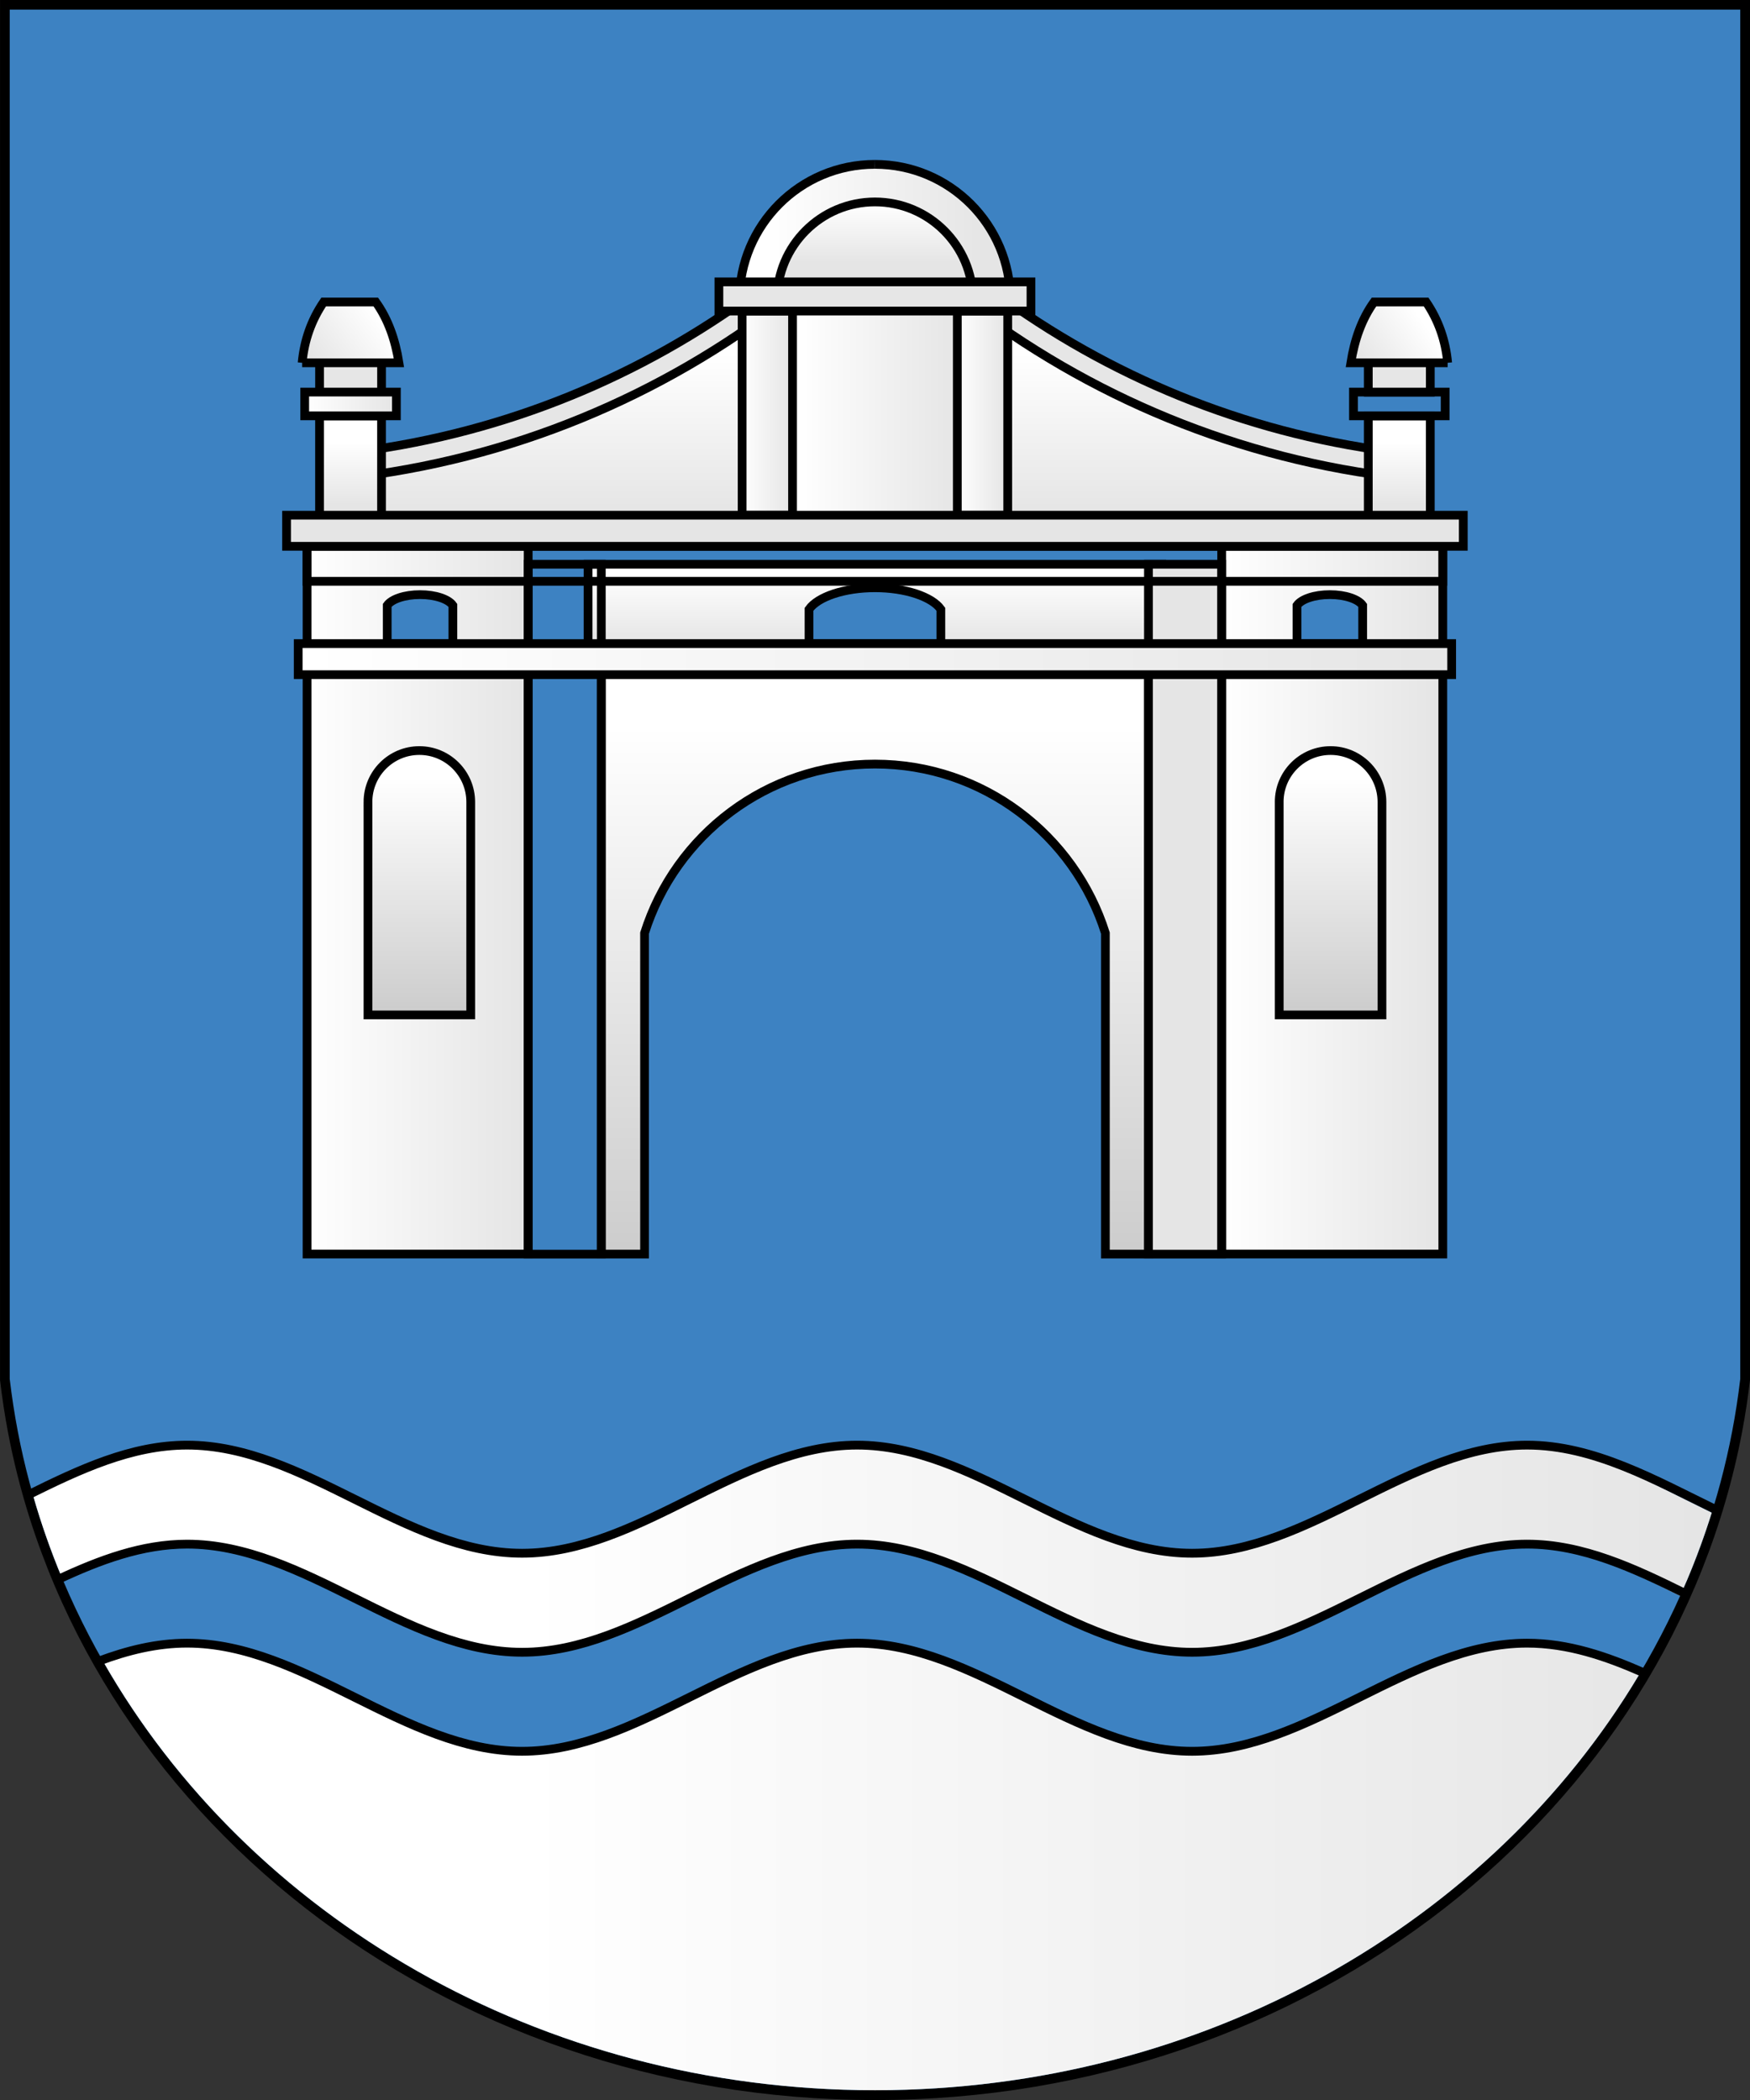<svg xmlns="http://www.w3.org/2000/svg" viewBox="0 0 300 360" xmlns:xlink="http://www.w3.org/1999/xlink"><rect x="0" y="0" width="300" height="360" fill="#333333" stroke="none"/><defs><linearGradient id="9" gradientUnits="userSpaceOnUse" x2=".98" gradientTransform="matrix(-2.557 0 0 10.847 37.36 15.05)" x1=".02" xlink:href="#0"/><linearGradient id="A" gradientUnits="userSpaceOnUse" x2=".98" gradientTransform="matrix(-2.533 0 0 10.847 47.774 15.05)" x1=".02" xlink:href="#0"/><linearGradient id="G" gradientUnits="userSpaceOnUse" x2=".77" gradientTransform="matrix(5.398-3.79-3.448-4.924 65.23 20.633)" x1=".23" xlink:href="#0"/><linearGradient id="B" gradientUnits="userSpaceOnUse" gradientTransform="matrix(0-5.62-3.129 0 68.35 25.692)" xlink:href="#0"/><linearGradient id="C" gradientUnits="userSpaceOnUse" x2=".86" gradientTransform="matrix(0-4.604-44.13 0 55.23 31.752)" x1=".14" xlink:href="#0"/><linearGradient id="F" gradientUnits="userSpaceOnUse" x2=".81" gradientTransform="matrix(4.99-3.693-3.368-4.563 14.743 20.222)" x1=".19" xlink:href="#0"/><linearGradient id="D" gradientUnits="userSpaceOnUse" x2=".99" gradientTransform="matrix(-56.466 0 0 1.517 69.909 31.14)" x1=".001" xlink:href="#0"/><linearGradient id="E" gradientUnits="userSpaceOnUse" x2=".98" gradientTransform="matrix(-4.481 0 0 1.172 18.19 18.975)" x1=".02" xlink:href="#0"/><linearGradient id="8" gradientUnits="userSpaceOnUse" x2=".91" gradientTransform="matrix(-9.598 0 0 10.885 46.3 14.393)" x1=".09" xlink:href="#0"/><linearGradient id="0" gradientUnits="userSpaceOnUse" x2=".77" gradientTransform="matrix(-370.726 0 0 174.181 601.38 536.51)" x1=".23"><stop stop-color="#e5e5e5"/><stop stop-color="#fff" offset="1"/></linearGradient><linearGradient id="1" gradientUnits="userSpaceOnUse" x2=".98" gradientTransform="matrix(-10.965 0 0 49.718 68.825 25.736)" x1=".02" xlink:href="#0"/><linearGradient id="7" gradientUnits="userSpaceOnUse" x2=".8" gradientTransform="matrix(0-12.896-51.619 0 66.914 27.409)" x1=".2" xlink:href="#0"/><linearGradient id="2" gradientUnits="userSpaceOnUse" x2=".98" gradientTransform="matrix(-10.965 0 0 49.718 24.572 25.736)" x1=".02" xlink:href="#0"/><linearGradient id="3" gradientUnits="userSpaceOnUse" x2=".91" gradientTransform="matrix(0-13.999-92.959 0 65.877 50.31)" x1=".09"><stop stop-color="#ccc"/><stop stop-color="#fff" offset="1"/></linearGradient><linearGradient id="6" gradientUnits="userSpaceOnUse" x2=".72" gradientTransform="matrix(0-6.548-9.507 0 46.12 14.514)" x1=".28" xlink:href="#0"/><linearGradient id="4" gradientUnits="userSpaceOnUse" x2=".9" gradientTransform="matrix(0-32.319-50.724 0 54.59 64.19)" x1=".1" xlink:href="#3"/><linearGradient id="5" gradientUnits="userSpaceOnUse" x2=".9" gradientTransform="matrix(-13.195 0 0 12.223 47.991 7.952)" x1=".1" xlink:href="#0"/></defs><g transform="translate(-225-352.36)"><g fill-rule="evenodd"><path d="m446.75 524.39c2.935 0 5.315 2.38 5.315 5.315v5.314c0 2.935-2.38 5.315-5.315 5.315h-5.315v-15.944h5.315m0 21.259c5.87 0 10.63-4.76 10.63-10.63v-5.314c0-5.87-4.76-10.63-10.63-10.63h-10.63v26.574h10.63m-21.26-26.574h5.315v26.574h-5.315v-26.574m-10.63 0h5.315v26.574h-5.315l-10.63-16.684v16.684h-5.315v-26.574h5.315l10.63 16.684v-16.684m-79.72 0h15.945v5.315h-10.63v5.315h10.63v5.315h-10.63v5.315h10.63v5.315h-15.945v-26.574m-21.26-0h5.315v21.26h10.63v5.315h-15.945v-26.575m55.809 21.26h5.313c4.402 0 7.972-3.57 7.972-7.972s-3.637-7.957-7.972-7.972h-5.313v5.315h5.313c1.467 0 2.658 1.19 2.658 2.658s-1.19 2.658-2.658 2.658h-5.313v5.315m5.31-26.58c10.272 0 18.602 8.33 18.602 18.602s-8.33 18.602-18.602 18.602-18.602-8.33-18.602-18.602 8.33-18.602 18.602-18.602m0 5.315c7.337 0 13.287 5.95 13.287 13.287 0 7.337-5.95 13.287-13.287 13.287-7.337 0-13.287-5.95-13.287-13.287 0-7.337 5.95-13.287 13.287-13.287" fill="#a90000"/><path d="m225 588.9c.352 3.01.802 5.995 1.362 8.946 12.337 65.05 74.2 114.52 148.64 114.52 74.44 0 136.3-49.47 148.64-114.52.56-2.951 1.01-5.937 1.362-8.949v-236.54h-300v236.53z"/><path d="m514.17 623.33c4.614-10.912 7.74-22.502 9.158-34.562v-234.76h-296.66v234.76c1.418 12.06 4.545 23.651 9.159 34.565 21.609 51.11 75.78 87.35 139.17 87.35 63.39 0 117.56-36.25 139.17-87.36" fill="#3d82c2"/><g transform="matrix(3.543 0 0 3.543 228.49 352.36)" stroke="#000" stroke-miterlimit="9.778" stroke-width=".423"><path d="m68.825 25.736h-10.699v34.942h10.699v-34.942zm-5.466 3.035c.745 0 1.376.218 1.589.519v1.848h-3.177v-1.848c.213-.301.844-.519 1.589-.519" fill="url(#1)"/><path d="m13.872 25.736h10.699v34.942h-10.699v-34.942zm5.466 3.035c.745 0 1.376.218 1.589.519v1.848h-3.177v-1.848c.213-.301.844-.519 1.589-.519" fill="url(#2)"/><path d="m16.82 38.805v10.302h4.971v-10.302c0-1.374-1.113-2.489-2.486-2.489-1.372 0-2.486 1.115-2.486 2.489zm44.09 0v10.302h4.971v-10.302c0-1.374-1.113-2.489-2.486-2.489-1.373 0-2.486 1.115-2.486 2.489" fill="url(#3)"/><path d="m28.11 31.872h26.481v28.807h-2.092v-15.531c-1.495-4.74-5.922-8.178-11.149-8.178-5.227 0-9.653 3.437-11.148 8.178v15.531h-2.092v-28.807z" fill="url(#4)"/><path d="m41.35 7.952c3.618 0 6.553 2.938 6.553 6.562h-13.11c0-3.623 2.934-6.562 6.553-6.562" fill="url(#5)"/><path d="m41.35 9.77c2.616 0 4.737 2.124 4.737 4.743h-9.474c0-2.619 2.121-4.743 4.737-4.743" fill="url(#6)"/><path d="m15.783 25.632v-3.71c7.122-.814 13.695-3.44 19.247-7.408h12.638c5.552 3.968 12.12 6.594 19.247 7.408v3.71h-51.13z" fill="#e6e6e6"/><path d="m15.783 25.632v-2.499c7.954-.883 15.245-3.962 21.259-8.619h8.613c6.01 4.657 13.305 7.736 21.259 8.619v2.499h-51.13z" fill="url(#7)"/><path d="m36.703 14.393h9.164v10.856h-9.164v-10.856z" fill="url(#8)"/><path d="m36.703 14.393h9.164v10.856h-9.164v-10.856z" fill="none"/><path d="m34.923 24.928h2.439v-9.878h-2.439v9.878z" fill="url(#9)"/><path d="m47.774 24.928h-2.439v-9.878h2.439v9.878z" fill="url(#A)"/><path d="m48.899 13.639h-15.1v1.411h15.1v-1.411z" fill="#e6e6e6"/><path d="m68.22 25.587h-3v-5.462h3v5.462z" fill="url(#B)"/><path d="m55.23 27.3h-27.762v4.457h27.762v-4.457zm-13.881 1.139c1.496 0 2.761.439 3.189 1.041v1.661h-6.378v-1.661c.428-.602 1.694-1.041 3.189-1.041" fill="url(#C)"/><g fill="url(#B)"><path d="m24.572 27.3h3.537v33.383h-3.537v-33.383z"/><path d="m58.12 27.3h-3.537v33.383h3.537v-33.383z"/><path d="m13.872 26.433h54.952v1.694h-54.952v-1.694z"/></g><path d="m13.444 31.14h55.81v1.505h-55.81v-1.505z" fill="url(#D)"/><path d="m17.477 18.975v-2.608h-3v2.608h3z" fill="#e6e6e6"/><path d="m14.476 25.587h3v-5.462h-3v5.462z" fill="url(#B)"/><path d="m13.758 20.12h4.436v-1.15h-4.436v1.15z" fill="url(#E)"/><path d="m13.634 17.554h4.684c-.176-1.113-.524-2.111-1.121-2.942h-2.521c-.594.875-.942 1.856-1.042 2.942" fill="url(#F)"/><path d="m65.22 18.975v-2.608h3v2.608h-3z" fill="#e6e6e6"/><path d="m68.939 20.12h-4.436v-1.15h4.436v1.15z" fill="url(#B)"/><path d="m69.06 17.554h-4.684c.176-1.113.524-2.111 1.121-2.942h2.521c.594.875.942 1.856 1.042 2.942" fill="url(#G)"/><path d="m69.816 24.928h-56.935v1.505h56.935v-1.505z" fill="url(#B)"/></g><path fill="url(#0)" d="m505.96 639.51c-6.687-3.07-13.483-5.47-20.655-5.47-19.944 0-36.955 18.536-56.898 18.536-19.944 0-36.952-18.536-56.897-18.536-19.944 0-36.955 18.536-56.899 18.536s-36.955-18.536-56.9-18.536c-5.181 0-10.163 1.254-15.05 3.105 24.9 43.704 74.822 73.54 132.34 73.54 56.47 0 105.63-28.766 130.96-71.18m8.208-16.179c1.609-3.805 3.038-7.69 4.275-11.651-10.824-5.262-21.481-11.596-33.14-11.596-19.944 0-36.955 18.536-56.898 18.536-19.944 0-36.952-18.536-56.897-18.536-19.944 0-36.955 18.536-56.899 18.536s-36.955-18.536-56.9-18.536c-9.473 0-18.282 4.182-27.06 8.573 1.411 4.943 3.115 9.776 5.097 14.485 7.111-3.358 14.321-6.081 21.962-6.081 19.944 0 36.955 18.536 56.9 18.536 19.944 0 36.955-18.536 56.899-18.536s36.953 18.536 56.897 18.536 36.954-18.536 56.898-18.536c9.707 0 18.721 4.392 27.715 8.9.392-.873.776-1.75 1.148-2.631"/></g><path d="m241.87 637.15c4.934-1.851 9.965-3.106 15.195-3.106 20.13 0 37.3 18.537 57.43 18.537s37.3-18.537 57.43-18.537 37.3 18.537 57.43 18.537 37.3-18.537 57.43-18.537c6.999 0 13.638 2.241 20.17 5.165m-272.05-16.06c7.177-3.357 14.457-6.08 22.17-6.08 20.13 0 37.3 18.537 57.43 18.537s37.3-18.537 57.43-18.537 37.3 18.537 57.43 18.537 37.3-18.537 57.43-18.537c9.55 0 18.433 4.172 27.28 8.558m-284.32-16.96c8.859-4.391 17.755-8.574 27.317-8.574 20.13 0 37.3 18.537 57.43 18.537s37.3-18.537 57.43-18.537 37.3 18.537 57.43 18.537 37.3-18.537 57.43-18.537c11.445 0 21.931 5.993 32.55 11.163" stroke="#000" stroke-miterlimit="10" stroke-width="1.507" fill="none"/></g></svg>
